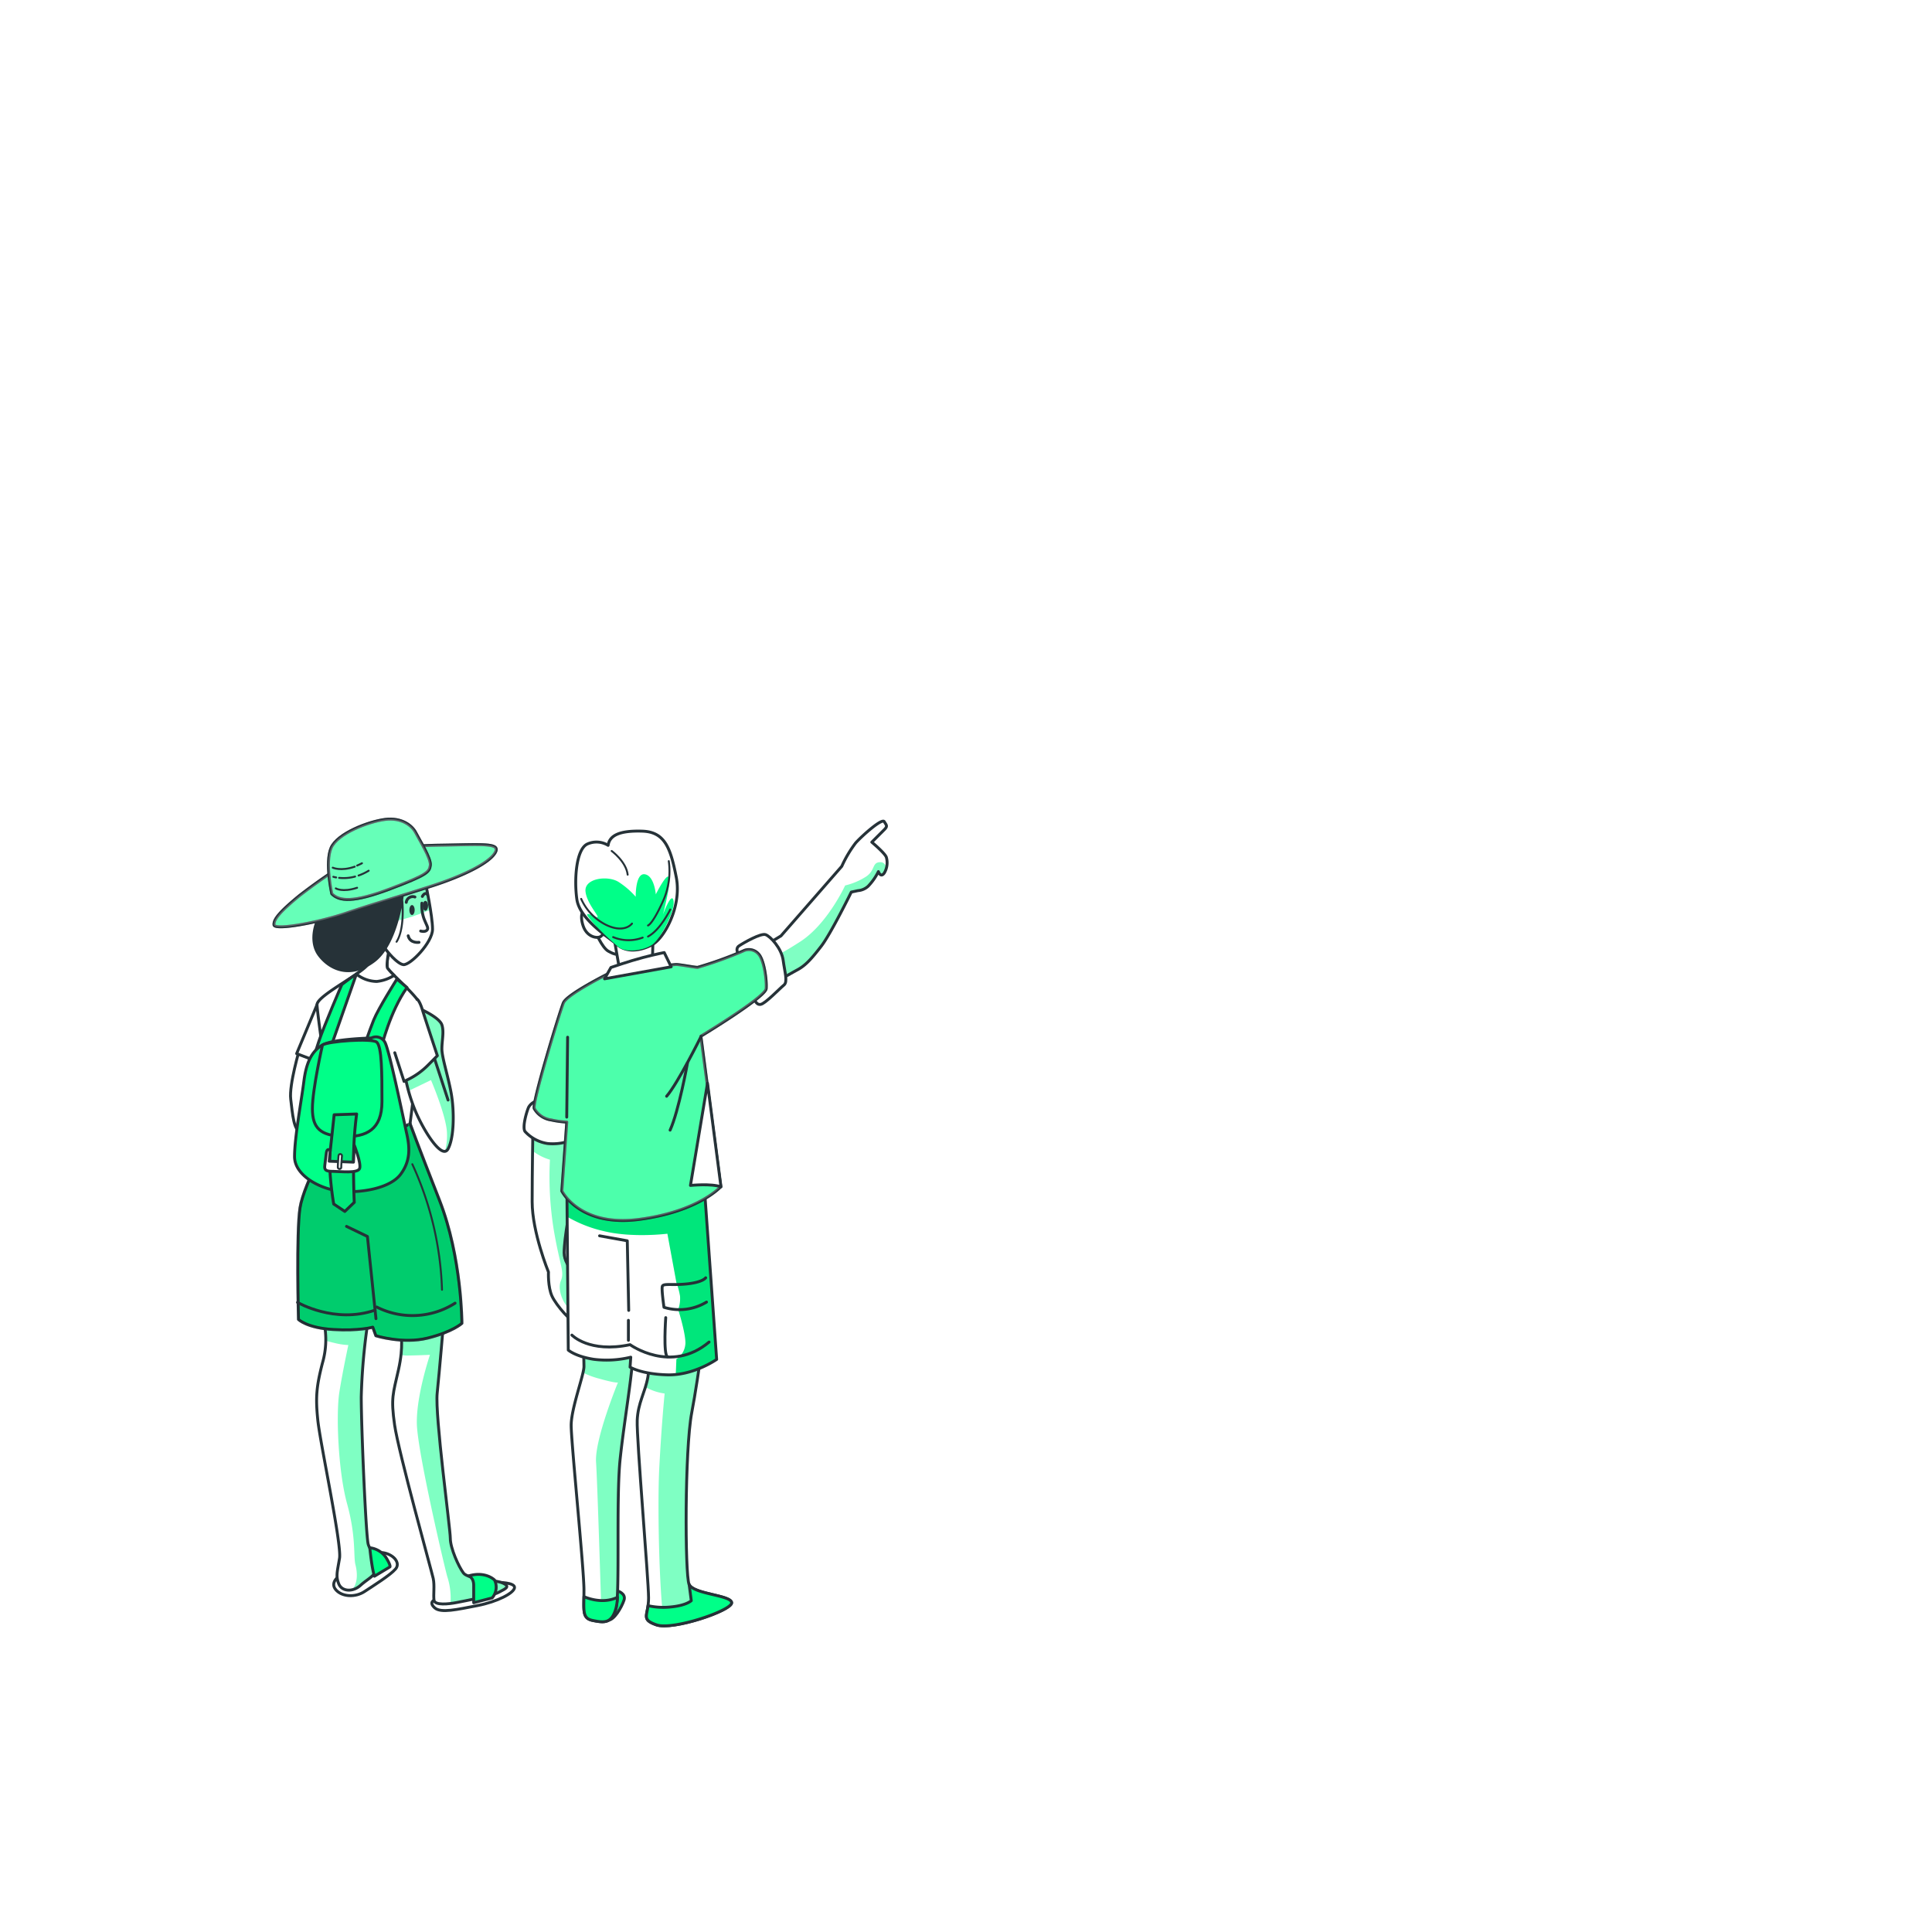 <svg class="animated" id="freepik_stories-paper-map" xmlns="http://www.w3.org/2000/svg" xmlns:xlink="http://www.w3.org/1999/xlink" viewBox="0 0 500 500" version="1.1" xmlns:svgjs="http://svgjs.com/svgjs"><style>svg#freepik_stories-paper-map:not(.animated) .animable {opacity: 0;}svg#freepik_stories-paper-map.animated #freepik--Shadows--inject-95 {animation: 0.9s 1 forwards cubic-bezier(.36,-0.01,.5,1.38) fadeIn;animation-delay: 1.5s;opacity: 0}svg#freepik_stories-paper-map.animated #freepik--Map--inject-95 {animation: 1s 1 forwards cubic-bezier(.36,-0.01,.5,1.38) slideDown;animation-delay: 0.5s;opacity: 0}svg#freepik_stories-paper-map.animated #freepik--character-2--inject-95 {animation: 1s 1 forwards cubic-bezier(.36,-0.01,.5,1.38) fadeIn;animation-delay: 0s;}svg#freepik_stories-paper-map.animated #freepik--character-1--inject-95 {animation: 1s 1 forwards cubic-bezier(.36,-0.01,.5,1.38) fadeIn;animation-delay: 0s;}            @keyframes fadeIn {                0% {                    opacity: 0;                }                100% {                    opacity: 1;                }            }                    @keyframes slideDown {                0% {                    opacity: 0;                    transform: translateY(-30px);                }                100% {                    opacity: 1;                    transform: translateY(0);                }            }        .animator-hidden { display: none; }</style><g id="freepik--background-simple--inject-95" class="animable animator-hidden" style="transform-origin: 250.774px 229.87px;"><path d="M142.26,355.87s-73.4-65.16-85.78-139.39,51.14-37.94,70.93-39.59,7.43-74.22,64.34-99.79,75.05,15.67,99,37.11,50.31-9.07,94-9.89,45.36,40.41,33,70.1-27.22,80.83-14.85,81.65S445,240.4,446.6,285.76s-32.17,92.38-80,103.1-75-28-113-26.39S184.79,407.7,142.26,355.87Z" style="fill: rgb(0, 255, 136); transform-origin: 250.774px 229.87px;" id="el43uahf0w1z" class="animable"></path><g id="elq6up71acmqd"><path d="M142.26,355.87s-73.4-65.16-85.78-139.39,51.14-37.94,70.93-39.59,7.43-74.22,64.34-99.79,75.05,15.67,99,37.11,50.31-9.07,94-9.89,45.36,40.41,33,70.1-27.22,80.83-14.85,81.65S445,240.4,446.6,285.76s-32.17,92.38-80,103.1-75-28-113-26.39S184.79,407.7,142.26,355.87Z" style="fill: rgb(255, 255, 255); opacity: 0.6; transform-origin: 250.774px 229.87px;" class="animable"></path></g></g><g id="freepik--Shadows--inject-95" class="animable" style="transform-origin: 244.53px 398.345px;"><g id="elb5bxocffutj"><g style="opacity: 0.5; transform-origin: 244.53px 398.345px;" class="animable"><ellipse cx="134.01" cy="417.73" rx="62.68" ry="15.67" style="fill: rgb(0, 255, 136); transform-origin: 134.01px 417.73px;" id="el9y4k82vcgwr" class="animable"></ellipse><ellipse cx="264.74" cy="385.97" rx="152.99" ry="22.68" style="fill: rgb(0, 255, 136); transform-origin: 264.74px 385.97px;" id="elab49xbbc6uc" class="animable"></ellipse></g></g></g><g id="freepik--Map--inject-95" class="animable" style="transform-origin: 256.51px 252.605px;"><polygon points="174.46 127.39 252.4 113.9 327.04 128.16 398.29 116.46 398.29 378.31 327.15 391.31 252.4 377.65 173.32 390.09 114.73 377.28 114.73 117.48 174.46 127.39" style="fill: rgb(0, 255, 136); stroke: rgb(38, 50, 56); stroke-miterlimit: 10; transform-origin: 256.51px 252.605px;" id="elwfea76cwvbs" class="animable"></polygon><path d="M135.2,152.6,155.56,156a.83.83,0,0,0,.22,0,1.09,1.09,0,0,0,.14-2.17l-20.37-3.34a1.09,1.09,0,1,0-.35,2.15Z" style="fill: rgb(38, 50, 56); transform-origin: 145.553px 153.238px;" id="ela6palmgynem" class="animable"></path><path d="M168.78,284.07l-10.93-5.89-18.5,43.88L173.92,339V285.07A8.76,8.76,0,0,1,168.78,284.07Z" style="fill: rgb(38, 50, 56); transform-origin: 156.635px 308.59px;" id="els715s4tm76t" class="animable"></path><polygon points="138.4 267.68 123.15 304.75 123.15 349.23 153.98 276.09 138.4 267.68" style="fill: rgb(38, 50, 56); transform-origin: 138.565px 308.455px;" id="elbeu0w3ko8aq" class="animable"></polygon><polygon points="123.15 360.49 123.15 369.87 173.92 382.36 173.92 341.44 138.5 324.07 123.15 360.49" style="fill: rgb(38, 50, 56); transform-origin: 148.535px 353.215px;" id="elsn2csv1ad8" class="animable"></polygon><path d="M123.15,254.49l47.7,25.74a4.47,4.47,0,0,0,3.07.4v-56.8l-50.77-24.14Z" style="fill: rgb(38, 50, 56); transform-origin: 148.535px 240.216px;" id="el5od0v00czlk" class="animable"></path><path d="M136.12,165.42a1.09,1.09,0,1,0-.35,2.15l20.36,3.35a.83.83,0,0,0,.22,0,1.09,1.09,0,0,0,.14-2.17Z" style="fill: rgb(38, 50, 56); transform-origin: 146.123px 168.163px;" id="elm3ghn4yi2wt" class="animable"></path><path d="M135.84,157.93a1.09,1.09,0,0,0-.36,2.16l20.37,3.35h.22a1.09,1.09,0,0,0,.13-2.17Z" style="fill: rgb(38, 50, 56); transform-origin: 145.856px 160.678px;" id="elkn21s0uxxf" class="animable"></path><path d="M332.42,167a30.27,30.27,0,0,1-4.83,2.64v65.08L361.1,147.6Z" style="fill: rgb(38, 50, 56); transform-origin: 344.345px 191.16px;" id="elklmt6ubmts" class="animable"></path><polygon points="358.07 222.83 379.4 171.51 368.59 140.32 343.42 205.77 358.07 222.83" style="fill: rgb(38, 50, 56); transform-origin: 361.41px 181.575px;" id="el5gln09ltp8n" class="animable"></polygon><path d="M362.47,144l6-15.55L327.59,136v31.28a29.42,29.42,0,0,0,3.61-2.06Z" style="fill: rgb(38, 50, 56); transform-origin: 348.03px 147.865px;" id="elkjeju6fr3kd" class="animable"></path><polygon points="123.15 259.46 123.15 293.26 134.53 265.59 123.15 259.46" style="fill: rgb(38, 50, 56); transform-origin: 128.84px 276.36px;" id="elh7rvpbn3iac" class="animable"></polygon><path d="M188.34,266.56l-7.66,14a8.79,8.79,0,0,1-5.67,4.32v53.32l45.71-38.89Z" style="fill: rgb(38, 50, 56); transform-origin: 197.865px 302.38px;" id="eloetj1ucgxt" class="animable"></path><path d="M284,289.18a4.39,4.39,0,0,0,4.06-1.59l33.28-41c-5.33-11.41-13.19-19.05-23.37-22.7-17.3-6.21-36.7.71-42.62,3.15l25.19,59.46A4.39,4.39,0,0,0,284,289.18Z" style="fill: rgb(38, 50, 56); transform-origin: 288.345px 255.298px;" id="elmh7ub9qpck" class="animable"></path><path d="M265.83,351.06c7.8-4.16,49-26.09,49.47-26.32,2.13-1.13,3.3-2.38,3.58-3.8.68-3.42-3.46-8.42-7.12-12.83-3.18-3.84-6.18-7.47-6.92-10.85-2-9.2,3.71-12.94,8.3-15.95,2-1.32,3.93-2.57,5-4.11,2.06-3-1.55-10.15-4.32-14.34L291.5,290.35a8.76,8.76,0,0,1-6.81,3.25,8.9,8.9,0,0,1-1.26-.09,8.7,8.7,0,0,1-6.87-5.28L252.94,232.5v93.17l1.5,1.52Z" style="fill: rgb(38, 50, 56); transform-origin: 285.947px 291.78px;" id="elj95ojyeou8c" class="animable"></path><path d="M218.34,192.5a73.34,73.34,0,0,1-2.59,10.17C212.51,211.56,179.28,222.6,175,224v56.26a4.35,4.35,0,0,0,1.83-1.8l42-76.71a8.82,8.82,0,0,1,14.3-1.63l18.7,21V154c-7.2,2.3-14.42,4.85-20.29,8.92C223.05,168.8,220.33,182.5,218.34,192.5Z" style="fill: rgb(38, 50, 56); transform-origin: 213.415px 217.13px;" id="elewdi4tbyyz" class="animable"></path><polygon points="378.99 247.2 389.87 259.87 389.87 222.92 379.17 247.28 378.99 247.2" style="fill: rgb(38, 50, 56); transform-origin: 384.43px 241.395px;" id="el3vtodpqlcgf" class="animable"></polygon><path d="M348.94,315a6.1,6.1,0,0,0,2.11,6.61l24.1,18.66a19.72,19.72,0,0,1,4.43,26.22l-4.59,7-5.93,1.09,6.86-10.51a15.32,15.32,0,0,0-3.44-20.37L348.37,325.1a10.52,10.52,0,0,1-3.58-11.45L369.61,243l-28-32.59L328.33,245l-.74.91V382.65l62.27-11.81V266.58l-17-19.76Z" style="fill: rgb(38, 50, 56); transform-origin: 358.725px 296.53px;" id="elnlq71d8s6g" class="animable"></path><path d="M301.53,168.71l-36.32-19.15c-3.2,1.21-6.65,2.29-10.2,3.41l-2.07.65v68.7l.66.74c6.3-2.67,26.82-10.1,45.86-3.28,10.75,3.85,19.14,11.61,25,23.08l.08-.09,2-5.19V170.13a30,30,0,0,1-25-1.42Z" style="fill: rgb(38, 50, 56); transform-origin: 289.74px 196.21px;" id="elmqtwbx9068d" class="animable"></path><path d="M252.94,149l.76-.24c6.86-2.16,13.34-4.19,17.89-7.17,4.05-2.66,8.35-8.09,12-13.57l4.66.89C284.13,135.3,279,142,274,145.29a39.55,39.55,0,0,1-6.12,3.19l34.69,18.3a27.83,27.83,0,0,0,23.94,1V136l-73.55-13.8Z" style="fill: rgb(38, 50, 56); transform-origin: 289.725px 146.106px;" id="elejngwuvse7" class="animable"></path><polygon points="361.26 226.55 375.97 243.68 389.87 212.05 389.87 201.72 381.55 177.72 361.26 226.55" style="fill: rgb(38, 50, 56); transform-origin: 375.565px 210.7px;" id="elo6frffx53p" class="animable"></polygon><polygon points="373.5 127.56 370.84 134.46 383.9 171.16 389.87 188.37 389.87 124.55 373.5 127.56" style="fill: rgb(38, 50, 56); transform-origin: 380.355px 156.46px;" id="elqldrx71amop" class="animable"></polygon><path d="M175,219.29c14-5.32,34.83-14.14,36.75-18.42.83-1.84,1.51-5.26,2.29-9.22,2.13-10.73,5-25.43,15-32.35,6.76-4.69,14.84-7.41,22.79-9.92V122.27L175,135Z" style="fill: rgb(38, 50, 56); transform-origin: 213.415px 170.78px;" id="el01eoh48q1d9k" class="animable"></path><path d="M321.74,279.67c-1.55,2.25-3.92,3.8-6.2,5.3-4.83,3.16-7.73,5.4-6.43,11.35.52,2.35,3.32,5.73,6,9,4.49,5.42,9.12,11,8,16.47-.54,2.75-2.5,5-5.81,6.81L267.71,355l9.25,19.4,49.3,8.49.23,0V247.25l-9.8,12.07C318.71,262.17,326.07,273.37,321.74,279.67Z" style="fill: rgb(38, 50, 56); transform-origin: 297.1px 315.07px;" id="el2v0mwz0qp9q" class="animable"></path><polygon points="222.26 300.86 188.3 329.75 213.27 376.41 210.98 376.77 186.6 331.2 175.01 341.06 175.01 382.46 251.85 370.34 251.85 331.91 250.81 329.74 222.26 300.86" style="fill: rgb(38, 50, 56); transform-origin: 213.43px 341.66px;" id="el18i3h1gsdg3" class="animable"></polygon><path d="M123.15,194.87,173.92,219V134.79l-50.77-9.28Zm21.5-60.56c8.37-.32,15.59,10.9,16.13,25.06S155,185.26,146.6,185.58s-15.59-10.9-16.13-25.06S136.28,134.63,144.65,134.31Z" style="fill: rgb(38, 50, 56); transform-origin: 148.535px 172.255px;" id="el71g6idrm6y4" class="animable"></path><path d="M229.88,203a4.43,4.43,0,0,0-7.19.82l-32.16,58.72,61.32,62V229.92L250,225.63Z" style="fill: rgb(38, 50, 56); transform-origin: 221.19px 263.03px;" id="eli9u7q89uklo" class="animable"></path><polygon points="252.94 334.21 252.94 370.27 271.69 373.5 252.94 334.21" style="fill: rgb(38, 50, 56); transform-origin: 262.315px 353.855px;" id="elvj24m39jj9o" class="animable"></polygon><path d="M288.48,191.45a11.19,11.19,0,0,0-11.19,11.19c0,6.18,11.19,17.86,11.19,17.86s11.19-11.68,11.19-17.86A11.19,11.19,0,0,0,288.48,191.45Zm0,15.19a4.72,4.72,0,1,1,4.72-4.72A4.72,4.72,0,0,1,288.48,206.64Z" style="fill: rgb(255, 255, 255); transform-origin: 288.48px 205.975px;" id="ele5n0cwc5iom" class="animable"></path></g><g id="freepik--character-2--inject-95" class="animable animator-active" style="transform-origin: 182.606px 316.648px;"><path d="M153.92,240.77s1.88,4.51,3.51,5.39,3,1.62,4.76-1-1.63-6.89-4.14-7.64S153,237.14,153.92,240.77Z" style="fill: rgb(255, 255, 255); stroke: rgb(38, 50, 56); stroke-linecap: round; stroke-linejoin: round; stroke-width: 0.75px; transform-origin: 158.202px 242.087px;" id="el35jpw2ge578" class="animable"></path><path d="M151.13,235.31s-1.28,1.29-.18,4.41,4.22,3.31,4.78,2.39,3.3,1.29,3.3,1.29l1.47,8.45,8.27-.74L169,243Z" style="fill: rgb(255, 255, 255); stroke: rgb(38, 50, 56); stroke-linecap: round; stroke-linejoin: round; stroke-width: 0.75px; transform-origin: 159.752px 243.58px;" id="elytq540almgj" class="animable"></path><path d="M137.9,293.37s-.18,9.74-.18,17.64,4.22,18.19,4.22,18.19-.18,3.86.92,6.25,5.15,7,6.25,6.8,1.47-3.31,1.65-7.17-4.77-7-4.77-10.84,1.65-12.49,2.57-17.45.73-13.6.73-13.6l-11.2-.55Z" style="fill: rgb(255, 255, 255); transform-origin: 144.242px 317.448px;" id="elw1vygzur32" class="animable"></path><g style="clip-path: url(&quot;#freepik--clip-path--inject-1--inject-95&quot;); transform-origin: 144.305px 315.866px;" id="elu203qun57sh" class="animable"><g id="elq4v704h6n"><path d="M149.29,293.19l-11.2-.55-.19.73s0,1.8-.07,4.47a13.66,13.66,0,0,0,4.49,2.29,86.13,86.13,0,0,0,1,18.21c1.62,9.51,2.83,10.72,1.82,13.15S146,338,147.78,339c1.15.64,2.22-2.2,3-4.63-.41-3.53-4.75-6.5-4.75-10.11,0-3.86,1.65-12.49,2.57-17.45S149.29,293.19,149.29,293.19Z" style="fill: rgb(0, 255, 136); opacity: 0.5; mix-blend-mode: multiply; transform-origin: 144.305px 315.866px;" class="animable"></path></g></g><path d="M137.9,293.37s-.18,9.74-.18,17.64,4.22,18.19,4.22,18.19-.18,3.86.92,6.25,5.15,7,6.25,6.8,1.47-3.31,1.65-7.17-4.77-7-4.77-10.84,1.65-12.49,2.57-17.45.73-13.6.73-13.6l-11.2-.55Z" style="fill: none; stroke: rgb(38, 50, 56); stroke-linecap: round; stroke-linejoin: round; stroke-width: 0.75px; transform-origin: 144.242px 317.448px;" id="ell7osp957av" class="animable"></path><path d="M191.89,248.45l10.23-6.25,15.73-18a31.13,31.13,0,0,1,3.6-6.06c1.71-1.9,6.82-6.45,7.39-5.5s.95,1.14,0,2.09l-3.22,3.22s3.6,3,3.79,4a5.17,5.17,0,0,1-.57,4c-.94,1.32-1.51-.38-1.51-.38a15.33,15.33,0,0,1-2.66,3.79,4.43,4.43,0,0,1-2.65,1.14l-1.71.37s-5.3,10.81-7.77,14-4,4.93-6.06,6.06-14.59,8.15-14.59,8.15Z" style="fill: rgb(255, 255, 255); transform-origin: 210.737px 235.796px;" id="el1vxpj4oypkg" class="animable"></path><g style="clip-path: url(&quot;#freepik--clip-path-2--inject-1--inject-95&quot;); transform-origin: 213.535px 239.485px;" id="elqbsd17t1j9m" class="animable"><g id="elam8x52glagt"><path d="M227.87,223.13c-2.29,0-1.25,2.08-3.74,3.74a17.66,17.66,0,0,1-5.41,2.29s-4.57,10-11.64,14.55-7.06,3.74-7.06,3.74l-2.38,8.39,8.84-4.93c2.08-1.13,3.6-2.84,6.06-6.06s7.77-14,7.77-14l1.71-.37a4.43,4.43,0,0,0,2.65-1.14,15.33,15.33,0,0,0,2.66-3.79s.57,1.7,1.51.38a3.74,3.74,0,0,0,.59-1.35C229.16,223.74,228.69,223.13,227.87,223.13Z" style="fill: rgb(0, 255, 136); opacity: 0.5; mix-blend-mode: multiply; transform-origin: 213.535px 239.485px;" class="animable"></path></g></g><path d="M191.89,248.45l10.23-6.25,15.73-18a31.13,31.13,0,0,1,3.6-6.06c1.71-1.9,6.82-6.45,7.39-5.5s.95,1.14,0,2.09l-3.22,3.22s3.6,3,3.79,4a5.17,5.17,0,0,1-.57,4c-.94,1.32-1.51-.38-1.51-.38a15.33,15.33,0,0,1-2.66,3.79,4.43,4.43,0,0,1-2.65,1.14l-1.71.37s-5.3,10.81-7.77,14-4,4.93-6.06,6.06-14.59,8.15-14.59,8.15Z" style="fill: none; stroke: rgb(38, 50, 56); stroke-linecap: round; stroke-linejoin: round; stroke-width: 0.75px; transform-origin: 210.737px 235.796px;" id="elhggfqqi8lpn" class="animable"></path><path d="M159.64,411.67s2.47.62,1.85,2.46-2.59,5.29-4.19,5.17S159.64,411.67,159.64,411.67Z" style="fill: rgb(0, 255, 136); stroke: rgb(38, 50, 56); stroke-linecap: round; stroke-linejoin: round; stroke-width: 0.75px; transform-origin: 159.254px 415.487px;" id="elimqrdv48xq" class="animable"></path><path d="M150.58,336.37s.55,15.07.55,17.27-3.31,10.84-3.31,15.25,3.31,37.09,3.31,42.6-.55,7.35,2.39,7.91,4.78.73,5.88-3.13,0-28.45,1.1-38.74,3.13-21.32,3.31-27.56a64.48,64.48,0,0,1,1.65-12.13,26.75,26.75,0,0,1-7-.74A33,33,0,0,0,150.58,336.37Z" style="fill: rgb(255, 255, 255); transform-origin: 156.64px 378.029px;" id="elwzaiih6ap4" class="animable"></path><g style="clip-path: url(&quot;#freepik--clip-path-3--inject-1--inject-95&quot;); transform-origin: 157.375px 383.786px;" id="el3sqn633i07s" class="animable"><g id="elgr3s2wudya"><path d="M163.87,348.65a18.37,18.37,0,0,0-3.54-.76c-1.21,0-5.06.2-6.48.4l-2.84.45c.07,2.31.12,4.22.12,4.9a8.33,8.33,0,0,1-.25,1.59,20.69,20.69,0,0,0,4.19,1.56c4.25,1.21,4.85,1,4.85,1s-6.07,14.77-5.66,20.64c.31,4.53,1.1,29.89,1.45,41.25,1.71.05,2.89-.63,3.69-3.42,1.1-3.86,0-28.45,1.1-38.74s3.13-21.32,3.31-27.56Q163.82,349.29,163.87,348.65Z" style="fill: rgb(0, 255, 136); opacity: 0.5; mix-blend-mode: multiply; transform-origin: 157.375px 383.786px;" class="animable"></path></g></g><path d="M150.58,336.37s.55,15.07.55,17.27-3.31,10.84-3.31,15.25,3.31,37.09,3.31,42.6-.55,7.35,2.39,7.91,4.78.73,5.88-3.13,0-28.45,1.1-38.74,3.13-21.32,3.31-27.56a64.48,64.48,0,0,1,1.65-12.13,26.75,26.75,0,0,1-7-.74A33,33,0,0,0,150.58,336.37Z" style="fill: none; stroke: rgb(38, 50, 56); stroke-linecap: round; stroke-linejoin: round; stroke-width: 0.75px; transform-origin: 156.64px 378.029px;" id="el5halul5jluq" class="animable"></path><path d="M167.67,339.86s.73,12.5,0,16.54-2.57,6.61-2.76,11.21,2.94,41.31,2.94,45.91-2.2,5.51,2,7,19.48-3.68,19.48-5.7-9.92-2.2-11-4.78-1.14-34.89.69-44.44,4.1-27.64,4.1-27.64Z" style="fill: rgb(255, 255, 255); transform-origin: 177.116px 379.373px;" id="el0338doege5yv" class="animable"></path><g style="clip-path: url(&quot;#freepik--clip-path-4--inject-1--inject-95&quot;); transform-origin: 178.16px 384.31px;" id="elp6if6v4m2k" class="animable"><g id="elhk650uled2o"><path d="M172,420.75c5.79-.08,17.31-4.19,17.31-5.95,0-2-9.92-2.2-11-4.78s-1.14-34.89.69-44.44c.94-4.87,2-11.94,2.78-17.71-4.69,0-10.46.21-13.82.32a53.44,53.44,0,0,1-.31,8.21,21.9,21.9,0,0,1-.64,2.54,13.45,13.45,0,0,0,5,1.7s-.81,7.89-1.42,19.83C170.1,391.29,170.71,414.93,172,420.75Z" style="fill: rgb(0, 255, 136); opacity: 0.5; mix-blend-mode: multiply; transform-origin: 178.16px 384.31px;" class="animable"></path></g></g><path d="M167.67,339.86s.73,12.5,0,16.54-2.57,6.61-2.76,11.21,2.94,41.31,2.94,45.91-2.2,5.51,2,7,19.48-3.68,19.48-5.7-9.92-2.2-11-4.78-1.14-34.89.69-44.44,4.1-27.64,4.1-27.64Z" style="fill: none; stroke: rgb(38, 50, 56); stroke-linecap: round; stroke-linejoin: round; stroke-width: 0.75px; transform-origin: 177.116px 379.373px;" id="eljzv1ht3bq9" class="animable"></path><path d="M189.35,414.8c0-2-9.92-2.2-11-4.78l.55,4.23s-1.29,1.29-5.52,1.65a18.15,18.15,0,0,1-5.66-.35c-.41,2.88-1.34,3.73,2.17,4.95C174.1,422,189.35,416.82,189.35,414.8Z" style="fill: rgb(0, 255, 136); stroke: rgb(38, 50, 56); stroke-linecap: round; stroke-linejoin: round; stroke-width: 0.75px; transform-origin: 178.323px 415.394px;" id="el8j68yra0xl6" class="animable"></path><path d="M159.4,416.27a15,15,0,0,0,.41-2.9c-3.27,1.57-6.72.66-8.69-.15-.07,4.18-.21,5.69,2.4,6.18C156.46,420,158.3,420.13,159.4,416.27Z" style="fill: rgb(0, 255, 136); stroke: rgb(38, 50, 56); stroke-linecap: round; stroke-linejoin: round; stroke-width: 0.75px; transform-origin: 155.451px 416.469px;" id="elnvmcr4sholn" class="animable"></path><path d="M146.72,308.62l.35,40.78s1.84,1.65,6.62,2.39a26.49,26.49,0,0,0,9.55-.55l-.18,2.57s2.94,1.84,9.73,2,12.68-4,12.68-4l-3.1-43.35s-14.88,3.68-24.81,1.29S148.19,305.13,146.72,308.62Z" style="fill: rgb(255, 255, 255); transform-origin: 166.095px 331.314px;" id="elhknz628gwhq" class="animable"></path><g style="clip-path: url(&quot;#freepik--clip-path-5--inject-1--inject-95&quot;); transform-origin: 166.095px 331.294px;" id="elbu8p5es8j99" class="animable"><path d="M175.05,351.76l-.16,4a24.36,24.36,0,0,0,10.58-3.95l-3.1-43.35s-14.88,3.68-24.81,1.29-9.37-4.6-10.84-1.11l.06,6.24a33.54,33.54,0,0,0,9.33,3.7c7.48,1.87,16.61.7,16.61.7l2.33,12.63a19.37,19.37,0,0,1,.94,3.5,8.42,8.42,0,0,1-.47,3.51s1.87,5.85,1.87,8.65A5.17,5.17,0,0,1,175.05,351.76Z" style="fill: rgb(0, 255, 136); mix-blend-mode: multiply; transform-origin: 166.095px 331.294px;" id="el9ozdeh9nqp5" class="animable"></path><g id="elh6gcammbt5h"><path d="M175.05,351.76l-.16,4a24.36,24.36,0,0,0,10.58-3.95l-3.1-43.35s-14.88,3.68-24.81,1.29-9.37-4.6-10.84-1.11l.06,6.24a33.54,33.54,0,0,0,9.33,3.7c7.48,1.87,16.61.7,16.61.7l2.33,12.63a19.37,19.37,0,0,1,.94,3.5,8.42,8.42,0,0,1-.47,3.51s1.87,5.85,1.87,8.65A5.17,5.17,0,0,1,175.05,351.76Z" style="opacity: 0.1; mix-blend-mode: multiply; transform-origin: 166.095px 331.294px;" class="animable"></path></g></g><path d="M146.72,308.62l.35,40.78s1.84,1.65,6.62,2.39a26.49,26.49,0,0,0,9.55-.55l-.18,2.57s2.94,1.84,9.73,2,12.68-4,12.68-4l-3.1-43.35s-14.88,3.68-24.81,1.29S148.19,305.13,146.72,308.62Z" style="fill: none; stroke: rgb(38, 50, 56); stroke-linecap: round; stroke-linejoin: round; stroke-width: 0.75px; transform-origin: 166.095px 331.314px;" id="elmjzam9x0qac" class="animable"></path><polyline points="155.17 319.83 162.34 321.12 162.71 339.13" style="fill: none; stroke: rgb(38, 50, 56); stroke-linecap: round; stroke-linejoin: round; stroke-width: 0.75px; transform-origin: 158.94px 329.48px;" id="elnpvl0yd40bo" class="animable"></polyline><path d="M182.63,330.69s-.67,1.12-4.72,1.57-6.29-.22-6.51.68.44,5.39.44,5.39a13.55,13.55,0,0,0,11-1.35" style="fill: none; stroke: rgb(38, 50, 56); stroke-linecap: round; stroke-linejoin: round; stroke-width: 0.75px; transform-origin: 177.098px 334.811px;" id="eltgqw3dhqhui" class="animable"></path><path d="M172.29,341s-.67,9.66.45,10.11" style="fill: none; stroke: rgb(38, 50, 56); stroke-linecap: round; stroke-linejoin: round; stroke-width: 0.75px; transform-origin: 172.416px 346.055px;" id="elum3upfs0gvq" class="animable"></path><path d="M148,345.52s4.5,4.72,15.06,2.48c0,0,10.56,7.64,20.45-.68" style="fill: none; stroke: rgb(38, 50, 56); stroke-linecap: round; stroke-linejoin: round; stroke-width: 0.75px; transform-origin: 165.755px 348.361px;" id="el1fgq88uc3kg" class="animable"></path><line x1="162.63" y1="341.7" x2="162.63" y2="346.87" style="fill: none; stroke: rgb(38, 50, 56); stroke-linecap: round; stroke-linejoin: round; stroke-width: 0.75px; transform-origin: 162.63px 344.285px;" id="elmuojfbfqlme" class="animable"></line><path d="M139,284.92a3.4,3.4,0,0,0-2.21,1.66c-.55,1.28-1.65,5.14-.92,6.24a9.92,9.92,0,0,0,5.88,3.13,13.53,13.53,0,0,0,5.33-.56l.92-7.71S140.66,288.23,139,284.92Z" style="fill: rgb(255, 255, 255); stroke: rgb(38, 50, 56); stroke-linecap: round; stroke-linejoin: round; stroke-width: 0.75px; transform-origin: 141.814px 290.465px;" id="elujg5rz5b0qh" class="animable"></path><path d="M191.28,247.26s-1.24-1.65,0-2.48,5.6-3.31,6.84-2.9,4.14,3.52,4.56,6.63,1.24,5.59.2,6.42-4.76,4.76-6,5-1.66-1.45-1.66-1.45Z" style="fill: rgb(255, 255, 255); stroke: rgb(38, 50, 56); stroke-linecap: round; stroke-linejoin: round; stroke-width: 0.75px; transform-origin: 197.057px 250.894px;" id="eljjhzxul227" class="animable"></path><path d="M157.38,252s-10.66,5.33-11.58,7.54-8.26,26.27-7.53,27.37a6,6,0,0,0,4.41,2.94,23.58,23.58,0,0,0,4,.55l-1.28,17.83s4.59,9.37,20,7.35,21.13-8.46,21.13-8.46l-5.14-38.95s16.72-10.1,16.9-12.31-.55-7.53-2-9a3.29,3.29,0,0,0-4-.74,100,100,0,0,1-11.76,4.23c-.73,0-4.59-.74-5.51-.74s-8.45,1.11-9.56,1.11S157.38,252,157.38,252Z" style="fill: rgb(0, 255, 136); stroke: rgb(38, 50, 56); stroke-linecap: round; stroke-linejoin: round; stroke-width: 0.75px; transform-origin: 168.268px 280.804px;" id="eltvjpv4lto9" class="animable"></path><g id="elnzbdbnt8i8"><path d="M157.38,252s-10.66,5.33-11.58,7.54-8.26,26.27-7.53,27.37a6,6,0,0,0,4.41,2.94,23.58,23.58,0,0,0,4,.55l-1.28,17.83s4.59,9.37,20,7.35,21.13-8.46,21.13-8.46l-5.14-38.95s16.72-10.1,16.9-12.31-.55-7.53-2-9a3.29,3.29,0,0,0-4-.74,100,100,0,0,1-11.76,4.23c-.73,0-4.59-.74-5.51-.74s-8.45,1.11-9.56,1.11S157.38,252,157.38,252Z" style="fill: rgb(255, 255, 255); stroke: rgb(38, 50, 56); stroke-linecap: round; stroke-linejoin: round; stroke-width: 0.75px; opacity: 0.3; transform-origin: 168.268px 280.804px;" class="animable"></path></g><path d="M156.46,253.32l1.65-2.94s4.78-1.66,8.27-2.57,5.52-1.29,5.52-1.29l1.8,3.69Z" style="fill: rgb(255, 255, 255); stroke: rgb(38, 50, 56); stroke-linecap: round; stroke-linejoin: round; stroke-width: 0.75px; transform-origin: 165.08px 249.92px;" id="el0oj9yjnf1aya" class="animable"></path><path d="M183.1,280.33l-4.41,26.46s5.33-.55,7.9.36Z" style="fill: rgb(255, 255, 255); stroke: rgb(38, 50, 56); stroke-linecap: round; stroke-linejoin: round; stroke-width: 0.75px; transform-origin: 182.64px 293.74px;" id="el4rc85wq8el5" class="animable"></path><path d="M181.45,268.2s-6,12.14-8.93,15.51" style="fill: none; stroke: rgb(38, 50, 56); stroke-linecap: round; stroke-linejoin: round; stroke-width: 0.75px; transform-origin: 176.985px 275.955px;" id="elch72wgp154m" class="animable"></path><path d="M177.91,275.17s-2.24,12.36-4.49,17.31" style="fill: none; stroke: rgb(38, 50, 56); stroke-linecap: round; stroke-linejoin: round; stroke-width: 0.75px; transform-origin: 175.665px 283.825px;" id="el21ntrmgbr3i" class="animable"></path><line x1="146.67" y1="289.11" x2="146.9" y2="268.43" style="fill: none; stroke: rgb(38, 50, 56); stroke-linecap: round; stroke-linejoin: round; stroke-width: 0.75px; transform-origin: 146.785px 278.77px;" id="elj14subutwp" class="animable"></line><path d="M157.38,218.77a5.76,5.76,0,0,0-5.33-.36c-2.94,1.28-3.49,9.18-2.76,14.33s8.09,9.74,10.48,11.76,5.88,1.65,9,0,7.72-9.92,6.25-17.46-2.94-11.76-8.82-11.94S157.75,216.2,157.38,218.77Z" style="fill: rgb(255, 255, 255); stroke: rgb(38, 50, 56); stroke-linecap: round; stroke-linejoin: round; stroke-width: 0.75px; transform-origin: 162.151px 230.482px;" id="elv5ty2urozfe" class="animable"></path><path d="M154.5,239.88a21.91,21.91,0,0,1-2.35-2.72c-.62-1,.37-.62,2.1.12s-2.35-3.09-2.72-6.56,5.81-4.21,8.54-2.48a21,21,0,0,1,4.45,3.84s-.12-6.19,2.35-5.82,2.85,5.2,2.85,5.2,3.09-6.19,3.46-4.21-1.6,9.41-1.6,9.41,2.22-6.06,2.72-3.59-3.26,9.86-5.53,11.43-6.72,2.06-8.58.7A69.56,69.56,0,0,1,154.5,239.88Z" style="fill: rgb(0, 255, 136); mix-blend-mode: multiply; transform-origin: 162.93px 236.119px;" id="el6lx62f1uidt" class="animable"></path><path d="M173.08,222.86a18.83,18.83,0,0,1-1.63,10.65c-2.63,5.76-3.75,6-3.75,6" style="fill: none; stroke: rgb(38, 50, 56); stroke-linecap: round; stroke-miterlimit: 10; stroke-width: 0.5px; transform-origin: 170.48px 231.185px;" id="el7yzuvaw0f1x" class="animable"></path><path d="M173.46,235.38s-2.51,5.26-5.76,7" style="fill: none; stroke: rgb(38, 50, 56); stroke-linecap: round; stroke-miterlimit: 10; stroke-width: 0.5px; transform-origin: 170.58px 238.88px;" id="el16e5l9q0wg6" class="animable"></path><path d="M158.3,220.23s3.76,2.75,4.14,6.14" style="fill: none; stroke: rgb(38, 50, 56); stroke-linecap: round; stroke-miterlimit: 10; stroke-width: 0.5px; transform-origin: 160.37px 223.3px;" id="eluukry2bxdx" class="animable"></path><path d="M150.41,232.63a13.76,13.76,0,0,0,6.51,6.76c4.76,2.26,6.64-.37,6.64-.37" style="fill: none; stroke: rgb(38, 50, 56); stroke-linecap: round; stroke-miterlimit: 10; stroke-width: 0.5px; transform-origin: 156.985px 236.468px;" id="elndo66pwdnz" class="animable"></path><path d="M158.68,242.52a10.26,10.26,0,0,0,7.64.13" style="fill: none; stroke: rgb(38, 50, 56); stroke-linecap: round; stroke-miterlimit: 10; stroke-width: 0.5px; transform-origin: 162.5px 242.922px;" id="elf9zh55lkb0p" class="animable"></path></g><g id="freepik--character-1--inject-95" class="animable" style="transform-origin: 102.037px 314.396px;"><path d="M99.13,402.07s3.87.84,3.07,2.25-1.67,1.18-1.67,1.18A12.07,12.07,0,0,0,99.13,402.07Z" style="fill: rgb(255, 255, 255); stroke: rgb(38, 50, 56); stroke-linecap: round; stroke-linejoin: round; stroke-width: 0.75px; transform-origin: 100.719px 403.792px;" id="el5188hma5mgj" class="animable"></path><path d="M87.55,408.06s-2.21,1.6-.6,3.41,5,2,7.42.4,6.62-4.21,8-5.82-.6-3.81-3.21-4.21S87.55,408.06,87.55,408.06Z" style="fill: rgb(255, 255, 255); stroke: rgb(38, 50, 56); stroke-linecap: round; stroke-linejoin: round; stroke-width: 0.75px; transform-origin: 94.592px 407.39px;" id="elygktxnbd4n" class="animable"></path><path d="M83.86,342.27a21.69,21.69,0,0,1-.4,10.44c-1.61,6.22-1.81,9-1.21,14.85s6.22,32.1,5.62,35.71-1,4.62-.2,6.62,3.61,2.21,5.62.4,3.81-2.4,4.41-4.61-1.8-4-2.4-6-1.81-30.3-1.81-38.12a157.88,157.88,0,0,1,1.6-18.66Z" style="fill: rgb(255, 255, 255); transform-origin: 89.867px 376.899px;" id="elpnwxdy678o" class="animable"></path><g style="clip-path: url(&quot;#freepik--clip-path-6--inject-1--inject-95&quot;); transform-origin: 90.848px 376.85px;" id="elb8azldxatie" class="animable"><g id="el4t00g8fwmed"><path d="M93.49,361.54a157.88,157.88,0,0,1,1.6-18.66l-11.23-.61a17.19,17.19,0,0,1,.42,4.69c.73.21,1.53.43,2.3.6a17.65,17.65,0,0,0,3.57.54s-1.43,6.61-2.32,12.15-.36,20.37,2,28.94,1.61,13.58,2.15,15.72.67,4.72-.85,6.52a4.91,4.91,0,0,0,2.2-1.14c2-1.8,3.81-2.4,4.41-4.61s-1.8-4-2.4-6S93.49,369.36,93.49,361.54Z" style="fill: rgb(0, 255, 136); opacity: 0.5; mix-blend-mode: multiply; transform-origin: 90.848px 376.85px;" class="animable"></path></g></g><path d="M83.86,342.27a21.69,21.69,0,0,1-.4,10.44c-1.61,6.22-1.81,9-1.21,14.85s6.22,32.1,5.62,35.71-1,4.62-.2,6.62,3.61,2.21,5.62.4,3.81-2.4,4.41-4.61-1.8-4-2.4-6-1.81-30.3-1.81-38.12a157.88,157.88,0,0,1,1.6-18.66Z" style="fill: none; stroke: rgb(38, 50, 56); stroke-linecap: round; stroke-linejoin: round; stroke-width: 0.75px; transform-origin: 89.867px 376.899px;" id="elvii8ngbwxor" class="animable"></path><path d="M95.7,400.56A5.86,5.86,0,0,1,99.84,403c1.4,2.21,1.07,2.51,1.07,2.51l-4,2.41S96.3,406.38,95.7,400.56Z" style="fill: rgb(0, 255, 136); stroke: rgb(38, 50, 56); stroke-linecap: round; stroke-linejoin: round; stroke-width: 0.75px; transform-origin: 98.322px 404.24px;" id="elraaffvfr19a" class="animable"></path><path d="M112.33,414.13s-1.4.61.2,2,5.82.4,11-.6,9.43-3.21,9.63-4.62-4.41-1.4-4.41-1.4Z" style="fill: rgb(255, 255, 255); stroke: rgb(38, 50, 56); stroke-linecap: round; stroke-linejoin: round; stroke-width: 0.75px; transform-origin: 122.465px 413.163px;" id="elxiev7h8qkej" class="animable"></path><path d="M103.72,345.08s.8,3.21-.6,9.43-2,7.23-1,14.25,9.61,37.95,10,39.76,0,4.21.2,5.61,3.81,1,5.82.61,9.43-1.81,10.84-2.61,3.41-1.41,1.2-2.41-9-1-10.23-2.61-3.41-6.42-3.41-9-4-31.73-3.4-37.55,1.61-17.85,1.61-17.85Z" style="fill: rgb(255, 255, 255); transform-origin: 116.395px 378.909px;" id="elm3crj43i7ub" class="animable"></path><g style="clip-path: url(&quot;#freepik--clip-path-7--inject-1--inject-95&quot;); transform-origin: 117.473px 378.87px;" id="el784ea0dm0h" class="animable"><g id="elf03h10g8meb"><path d="M130.19,409.72c-2.21-1-9-1-10.23-2.61s-3.41-6.42-3.41-9-4-31.73-3.4-37.55,1.61-17.85,1.61-17.85l-11,2.4a17.32,17.32,0,0,1,.06,5.54,7.05,7.05,0,0,0,1.38.16c2.14,0,6.07-.18,6.07-.18s-3.57,10.54-3.39,17.87,7.15,37,7.86,39.48a18.05,18.05,0,0,1,.89,5.9,9.68,9.68,0,0,1-.08,1.15c.6-.07,1.16-.17,1.64-.26,2-.41,9.43-1.81,10.84-2.61S132.4,410.72,130.19,409.72Z" style="fill: rgb(0, 255, 136); opacity: 0.5; mix-blend-mode: multiply; transform-origin: 117.473px 378.87px;" class="animable"></path></g></g><path d="M103.72,345.08s.8,3.21-.6,9.43-2,7.23-1,14.25,9.61,37.95,10,39.76,0,4.21.2,5.61,3.81,1,5.82.61,9.43-1.81,10.84-2.61,3.41-1.41,1.2-2.41-9-1-10.23-2.61-3.41-6.42-3.41-9-4-31.73-3.4-37.55,1.61-17.85,1.61-17.85Z" style="fill: none; stroke: rgb(38, 50, 56); stroke-linecap: round; stroke-linejoin: round; stroke-width: 0.75px; transform-origin: 116.395px 378.909px;" id="els44k6ehy3u" class="animable"></path><path d="M128,408.92s-2.33-2.4-6.78-1.06c0,0,1.37.25,1.37,2.46s0,4.46,0,4.46l4.79-1.25A4.27,4.27,0,0,0,128,408.92Z" style="fill: rgb(0, 255, 136); stroke: rgb(38, 50, 56); stroke-linecap: round; stroke-linejoin: round; stroke-width: 0.75px; transform-origin: 124.815px 411.117px;" id="el64ntgaofz7c" class="animable"></path><path d="M77.6,271.27s-2.83,9.43-2.36,13.21S76,293,78.07,293s6.37-19.34,6.61-20.76S77.6,271.27,77.6,271.27Z" style="fill: rgb(255, 255, 255); stroke: rgb(38, 50, 56); stroke-linecap: round; stroke-linejoin: round; stroke-width: 0.75px; transform-origin: 79.937px 282.101px;" id="elm7wrxvv41cl" class="animable"></path><polygon points="82.05 260.01 76.77 272.68 87.89 276.89 87.31 264.24 82.05 260.01" style="fill: rgb(255, 255, 255); stroke: rgb(38, 50, 56); stroke-linecap: round; stroke-linejoin: round; stroke-width: 0.75px; transform-origin: 82.33px 268.45px;" id="eluhwix70tdo" class="animable"></polygon><path d="M95.7,243.56a16.21,16.21,0,0,1-.4,5.82c-.81,2.2-13.25,8.22-13.25,10.63s4.42,32.3,4.42,32.3,3,2.81,10.43,2.61,9.23-4.21,9.23-4.21,4-29.3,1.81-32.1-7-7-7.63-8,1-7.83,1-7.83-.8-2-4.61-2.2S95.7,243.56,95.7,243.56Z" style="fill: rgb(255, 255, 255); stroke: rgb(38, 50, 56); stroke-linecap: round; stroke-linejoin: round; stroke-width: 0.75px; transform-origin: 95.323px 267.751px;" id="elcee3izlmjo9" class="animable"></path><path d="M102,252.42a15.41,15.41,0,0,1-1.69-1.84c-.6-1,1-7.83,1-7.83s-.8-2-4.61-2.2-1,3-1,3a16.21,16.21,0,0,1-.4,5.82c-.24.64-1.47,1.61-3.08,2.71A8.63,8.63,0,0,0,97.5,254,10.23,10.23,0,0,0,102,252.42Z" style="fill: rgb(255, 255, 255); stroke: rgb(38, 50, 56); stroke-linecap: round; stroke-linejoin: round; stroke-width: 0.75px; transform-origin: 97.11px 247.271px;" id="elyk2ne0lq4ph" class="animable"></path><path d="M104.73,277.87a44.9,44.9,0,0,0,2.6,9.23c2,5,7,13.24,8.63,10.23s1.61-10,.8-14.45-2.4-9.23-2.4-11.43.6-4.42,0-6.22-5-3.82-5-3.82Z" style="fill: rgb(255, 255, 255); transform-origin: 111.014px 279.692px;" id="elcxpiby9ilri" class="animable"></path><g style="clip-path: url(&quot;#freepik--clip-path-8--inject-1--inject-95&quot;); transform-origin: 111.061px 279.69px;" id="el6zu68s6ls3" class="animable"><g id="elzk2b0umziy8"><path d="M116,297.33c1.61-3,1.61-10,.8-14.45s-2.4-9.23-2.4-11.43.6-4.42,0-6.22-5-3.82-5-3.82l-4.61,16.46a37.35,37.35,0,0,0,1,4.43l5.75-2.77s3.72,8.65,4.11,13.23a15.76,15.76,0,0,1-.49,5.21A1,1,0,0,0,116,297.33Z" style="fill: rgb(0, 255, 136); opacity: 0.5; mix-blend-mode: multiply; transform-origin: 111.061px 279.69px;" class="animable"></path></g></g><path d="M104.73,277.87a44.9,44.9,0,0,0,2.6,9.23c2,5,7,13.24,8.63,10.23s1.61-10,.8-14.45-2.4-9.23-2.4-11.43.6-4.42,0-6.22-5-3.82-5-3.82Z" style="fill: none; stroke: rgb(38, 50, 56); stroke-linecap: round; stroke-linejoin: round; stroke-width: 0.75px; transform-origin: 111.014px 279.692px;" id="elx5wq78l6h1s" class="animable"></path><path d="M112.15,273.05s2.81,8.63,3.81,11.64" style="fill: rgb(255, 255, 255); stroke: rgb(38, 50, 56); stroke-linecap: round; stroke-linejoin: round; stroke-width: 0.75px; transform-origin: 114.055px 278.87px;" id="elhgxptgevdfs" class="animable"></path><path d="M107.94,258.61s.6.2,1.4,2.8,3.85,11.81,3.85,11.81l-2.37,2.39a19.16,19.16,0,0,1-5,3.65l-1.25.61-2.4-7.42" style="fill: rgb(255, 255, 255); stroke: rgb(38, 50, 56); stroke-linecap: round; stroke-linejoin: round; stroke-width: 0.75px; transform-origin: 107.68px 269.24px;" id="elcz0v7z1lwbs" class="animable"></path><path d="M110.14,228.61s1.8,8.45,1.8,11.87-5.75,9.35-7.55,9.17-5.94-5-7.38-8.81,3.78-10.07,5.4-11.15S109.24,227.71,110.14,228.61Z" style="fill: rgb(255, 255, 255); transform-origin: 104.351px 238.948px;" id="el7vnluhfmklf" class="animable"></path><g style="clip-path: url(&quot;#freepik--clip-path-9--inject-1--inject-95&quot;); transform-origin: 104.095px 233.651px;" id="el741ycl56p6j" class="animable"><g id="eltetzhx6q0u9"><path d="M111.4,235.43c-.53-3.38-1.26-6.82-1.26-6.82-.9-.9-6.11,0-7.73,1.08-1.38.92-5.38,5.65-5.62,9.37C100.08,239,104.92,238.19,111.4,235.43Z" style="fill: rgb(0, 255, 136); opacity: 0.5; mix-blend-mode: multiply; transform-origin: 104.095px 233.651px;" class="animable"></path></g></g><path d="M110.14,228.61s1.8,8.45,1.8,11.87-5.75,9.35-7.55,9.17-5.94-5-7.38-8.81,3.78-10.07,5.4-11.15S109.24,227.71,110.14,228.61Z" style="fill: none; stroke: rgb(38, 50, 56); stroke-linecap: round; stroke-linejoin: round; stroke-width: 0.75px; transform-origin: 104.351px 238.948px;" id="elm68chvqm9n" class="animable"></path><path d="M107.32,235.51c0,.71-.31,1.29-.69,1.29s-.69-.58-.69-1.29.31-1.28.69-1.28S107.32,234.8,107.32,235.51Z" style="fill: rgb(38, 50, 56); transform-origin: 106.63px 235.515px;" id="el9831fdznr8v" class="animable"></path><path d="M110.79,234.42c0,.71-.31,1.29-.7,1.29s-.69-.58-.69-1.29.31-1.28.69-1.28S110.79,233.71,110.79,234.42Z" style="fill: rgb(38, 50, 56); transform-origin: 110.095px 234.425px;" id="elqma5mh5k4vs" class="animable"></path><path d="M109.19,233.74a10,10,0,0,0,.53,4c.75,1.92,1.28,2.46.75,3s-1.6.21-1.6.21" style="fill: none; stroke: rgb(38, 50, 56); stroke-linecap: round; stroke-linejoin: round; stroke-width: 0.75px; transform-origin: 109.777px 237.395px;" id="elxq38vuwiupn" class="animable"></path><path d="M108.44,243.87s-2.32.36-2.8-1.69" style="fill: none; stroke: rgb(38, 50, 56); stroke-linecap: round; stroke-linejoin: round; stroke-width: 0.75px; transform-origin: 107.04px 243.037px;" id="elf1tzgh08og5" class="animable"></path><path d="M105.14,233.53a1.69,1.69,0,0,1,2.24-1.39" style="fill: none; stroke: rgb(38, 50, 56); stroke-linecap: round; stroke-linejoin: round; stroke-width: 0.75px; transform-origin: 106.26px 232.787px;" id="el1rkvfy27mj8" class="animable"></path><path d="M109.3,232s.64-1.28,1.28-.53" style="fill: none; stroke: rgb(38, 50, 56); stroke-linecap: round; stroke-linejoin: round; stroke-width: 0.75px; transform-origin: 109.94px 231.617px;" id="elcy5u8yvtyyf" class="animable"></path><path d="M104.75,229.69c-4.14-7.55-14-3.24-19.07,2.34s-6.08,11.78-3.38,15.38S90.48,253.89,97,249c3.92-2.94,6-9.41,6.94-14.06.09,2.54-.07,6.37-1.52,8.66a.26.26,0,0,0,.08.36.33.33,0,0,0,.14,0,.29.29,0,0,0,.22-.12c2-3.24,1.66-9.12,1.48-11C104.63,231,104.75,229.69,104.75,229.69Z" style="fill: rgb(38, 50, 56); transform-origin: 92.796px 238.617px;" id="el33c701kcwrx" class="animable"></path><path d="M86.47,292.31s-7.83,13.85-8.83,20.27-.4,28.89-.4,28.89,2.2,2.21,9,2.61,10.23-.6,10.23-.6l.8,2.21s7,2.2,13.44.6,8.83-3.81,8.83-3.81,0-17.06-5.82-31.91-7.62-19.86-7.62-19.86S98.1,296.93,86.47,292.31Z" style="fill: rgb(0, 255, 136); stroke: rgb(38, 50, 56); stroke-linecap: round; stroke-linejoin: round; stroke-width: 0.75px; transform-origin: 98.301px 318.792px;" id="elwttkml78jr" class="animable"></path><g id="el41njojrpav9"><path d="M86.47,292.31s-7.83,13.85-8.83,20.27-.4,28.89-.4,28.89,2.2,2.21,9,2.61,10.23-.6,10.23-.6l.8,2.21s7,2.2,13.44.6,8.83-3.81,8.83-3.81,0-17.06-5.82-31.91-7.62-19.86-7.62-19.86S98.1,296.93,86.47,292.31Z" style="stroke: rgb(38, 50, 56); stroke-linecap: round; stroke-linejoin: round; stroke-width: 0.75px; opacity: 0.2; transform-origin: 98.301px 318.792px;" class="animable"></path></g><path d="M77,337.06s9.63,5.62,20.06,2" style="fill: none; stroke: rgb(38, 50, 56); stroke-linecap: round; stroke-linejoin: round; stroke-width: 0.75px; transform-origin: 87.03px 338.668px;" id="elcobr5uq0waq" class="animable"></path><polyline points="89.68 317.39 95.09 320 97.3 341.27" style="fill: none; stroke: rgb(38, 50, 56); stroke-linecap: round; stroke-linejoin: round; stroke-width: 0.75px; transform-origin: 93.49px 329.33px;" id="elthzjgdmpitk" class="animable"></polyline><path d="M97.5,338.26a20.5,20.5,0,0,0,20.27-1" style="fill: none; stroke: rgb(38, 50, 56); stroke-linecap: round; stroke-linejoin: round; stroke-width: 0.75px; transform-origin: 107.635px 338.865px;" id="el8s3kzrltkit" class="animable"></path><path d="M106.71,301.3a84.07,84.07,0,0,1,7.68,32.49" style="fill: none; stroke: rgb(38, 50, 56); stroke-linecap: round; stroke-miterlimit: 10; stroke-width: 0.5px; transform-origin: 110.55px 317.545px;" id="elsrrbfbisedl" class="animable"></path><path d="M88.47,254.79s-4.61,10.64-6,14.85-1.6,5-1.6,5l3.61-.4,7.76-22.17S90.28,253.39,88.47,254.79Z" style="fill: rgb(0, 255, 136); stroke: rgb(38, 50, 56); stroke-linecap: round; stroke-linejoin: round; stroke-width: 0.75px; transform-origin: 86.555px 263.355px;" id="elfh7alnl34k6" class="animable"></path><path d="M102.72,253.39S97.9,261,96.7,264s-2.61,7.23-2.61,7.23l4.62-.2s2.2-9.23,6.62-15.45Z" style="fill: rgb(0, 255, 136); stroke: rgb(38, 50, 56); stroke-linecap: round; stroke-linejoin: round; stroke-width: 0.75px; transform-origin: 99.71px 262.31px;" id="elwosn0i6rjih" class="animable"></path><path d="M96.1,268.64s-9.83.2-12.64,1.8-4.22,4.62-4.82,9.43-2.41,14.45-2.41,19.47,7,8.62,12.44,9,12.44-1,15-4.42,2.41-6.82,1.61-10.43-4.42-21.27-5.62-23.68A2.63,2.63,0,0,0,96.1,268.64Z" style="fill: rgb(0, 255, 136); stroke: rgb(38, 50, 56); stroke-linecap: round; stroke-linejoin: round; stroke-width: 0.75px; transform-origin: 91.014px 288.375px;" id="elvm6ilawsg1" class="animable"></path><path d="M83.46,270.44s-2.61,11.44-2.61,16.46,2,7,8,7.22,10-1.81,10-9,0-14.45-1.41-15.45S85.06,269.44,83.46,270.44Z" style="fill: rgb(0, 255, 136); stroke: rgb(38, 50, 56); stroke-linecap: round; stroke-linejoin: round; stroke-width: 0.75px; transform-origin: 89.85px 281.669px;" id="elt9vp20rn1nk" class="animable"></path><path d="M86.47,288.5s-.4,3.81-1,9.23.89,13.87.89,13.87l2.88,1.92,2.45-2.35s-.2-3.61-.2-10.43a97.42,97.42,0,0,1,.81-12.44Z" style="fill: rgb(0, 255, 136); stroke: rgb(38, 50, 56); stroke-linecap: round; stroke-linejoin: round; stroke-width: 0.75px; transform-origin: 88.814px 300.91px;" id="elyf2xjxscl2" class="animable"></path><g id="el4sj272w75o"><path d="M86.47,288.5s-.4,3.81-1,9.23.89,13.87.89,13.87l2.88,1.92,2.45-2.35s-.2-3.61-.2-10.43a97.42,97.42,0,0,1,.81-12.44Z" style="stroke: rgb(38, 50, 56); stroke-linecap: round; stroke-linejoin: round; stroke-width: 0.75px; opacity: 0.1; transform-origin: 88.814px 300.91px;" class="animable"></path></g><path d="M85.46,297.73s-.8-.8-1,.6-.2,1.81-.4,3.21.4,1.61,2.21,1.61,6.42.6,6.82-.8-1.41-6-1.41-6l-.2,4.41-6.28-.24Z" style="fill: rgb(255, 255, 255); stroke: rgb(38, 50, 56); stroke-linecap: round; stroke-linejoin: round; stroke-width: 0.75px; transform-origin: 88.585px 299.814px;" id="elhuizqcz9jq4" class="animable"></path><path d="M87.88,302.52a.44.44,0,0,1-.45-.44c0-1,.18-2.88.19-3a.43.43,0,0,1,.48-.4.45.45,0,0,1,.4.48s-.18,1.94-.18,2.88A.44.44,0,0,1,87.88,302.52Z" style="fill: rgb(255, 255, 255); stroke: rgb(38, 50, 56); stroke-linecap: round; stroke-linejoin: round; stroke-width: 0.5px; transform-origin: 87.966px 300.599px;" id="elrl6zwe4v6ij" class="animable"></path><path d="M89.82,223.21a145.74,145.74,0,0,0-12.41,8.64c-4.86,4-6.67,6.08-6.49,7.52s11.17-.51,18.54-3,14.93-4.67,22.66-7.19,14.39-5.76,16-8.45-3.06-2.16-14.39-2S95.22,220.7,89.82,223.21Z" style="fill: rgb(0, 255, 136); stroke: rgb(38, 50, 56); stroke-linecap: round; stroke-linejoin: round; stroke-width: 0.75px; transform-origin: 99.668px 229.22px;" id="elcjvz01b7b0j" class="animable"></path><g id="elknsja0f9gc"><path d="M89.82,223.21a145.74,145.74,0,0,0-12.41,8.64c-4.86,4-6.67,6.08-6.49,7.52s11.17-.51,18.54-3,14.93-4.67,22.66-7.19,14.39-5.76,16-8.45-3.06-2.16-14.39-2S95.22,220.7,89.82,223.21Z" style="fill: rgb(255, 255, 255); stroke: rgb(38, 50, 56); stroke-linecap: round; stroke-linejoin: round; stroke-width: 0.75px; opacity: 0.4; transform-origin: 99.668px 229.22px;" class="animable"></path></g><path d="M85.86,231.31s-1.8-8.1-.18-11.87,9.71-6.84,14-7.38,7,1.62,7.91,3.42,4,6.66,3.78,8.45-.9,2.52-10.43,6.12S87.84,233.29,85.86,231.31Z" style="fill: rgb(0, 255, 136); stroke: rgb(38, 50, 56); stroke-linecap: round; stroke-linejoin: round; stroke-width: 0.75px; transform-origin: 98.192px 222.381px;" id="el51isx1motv3" class="animable"></path><g id="ela52pmvsp6e8"><path d="M85.86,231.31s-1.8-8.1-.18-11.87,9.71-6.84,14-7.38,7,1.62,7.91,3.42,4,6.66,3.78,8.45-.9,2.52-10.43,6.12S87.84,233.29,85.86,231.31Z" style="fill: rgb(255, 255, 255); stroke: rgb(38, 50, 56); stroke-linecap: round; stroke-linejoin: round; stroke-width: 0.75px; opacity: 0.4; transform-origin: 98.192px 222.381px;" class="animable"></path></g><path d="M92.43,224c.4-.17.81-.36,1.25-.59" style="fill: none; stroke: rgb(38, 50, 56); stroke-linecap: round; stroke-miterlimit: 10; stroke-width: 0.5px; transform-origin: 93.055px 223.705px;" id="elkpl1mwo15a" class="animable"></path><path d="M86.11,224.55s2.1,1,5.69-.26" style="fill: none; stroke: rgb(38, 50, 56); stroke-linecap: round; stroke-miterlimit: 10; stroke-width: 0.5px; transform-origin: 88.955px 224.608px;" id="el0fqfyv9voqt" class="animable"></path><path d="M92.8,226.58a13.33,13.33,0,0,0,2.61-1.24" style="fill: none; stroke: rgb(38, 50, 56); stroke-linecap: round; stroke-miterlimit: 10; stroke-width: 0.5px; transform-origin: 94.105px 225.96px;" id="elspdw79lshwb" class="animable"></path><path d="M87.76,227.19a11.34,11.34,0,0,0,4.14-.34" style="fill: none; stroke: rgb(38, 50, 56); stroke-linecap: round; stroke-miterlimit: 10; stroke-width: 0.5px; transform-origin: 89.83px 227.05px;" id="elowr7pmy31r9" class="animable"></path><path d="M86.27,226.91a4.65,4.65,0,0,0,.72.17" style="fill: none; stroke: rgb(38, 50, 56); stroke-linecap: round; stroke-miterlimit: 10; stroke-width: 0.5px; transform-origin: 86.63px 226.995px;" id="eldkoaqe3vqnn" class="animable"></path><path d="M86.9,229.91s1.73,1.1,5.52-.16" style="fill: none; stroke: rgb(38, 50, 56); stroke-linecap: round; stroke-miterlimit: 10; stroke-width: 0.5px; transform-origin: 89.66px 230.052px;" id="elfrk7jotfr0k" class="animable"></path></g><defs>     <filter id="active" height="200%">         <feMorphology in="SourceAlpha" result="DILATED" operator="dilate" radius="2"></feMorphology>                <feFlood flood-color="#32DFEC" flood-opacity="1" result="PINK"></feFlood>        <feComposite in="PINK" in2="DILATED" operator="in" result="OUTLINE"></feComposite>        <feMerge>            <feMergeNode in="OUTLINE"></feMergeNode>            <feMergeNode in="SourceGraphic"></feMergeNode>        </feMerge>    </filter>    <filter id="hover" height="200%">        <feMorphology in="SourceAlpha" result="DILATED" operator="dilate" radius="2"></feMorphology>                <feFlood flood-color="#ff0000" flood-opacity="0.5" result="PINK"></feFlood>        <feComposite in="PINK" in2="DILATED" operator="in" result="OUTLINE"></feComposite>        <feMerge>            <feMergeNode in="OUTLINE"></feMergeNode>            <feMergeNode in="SourceGraphic"></feMergeNode>        </feMerge>            <feColorMatrix type="matrix" values="0   0   0   0   0                0   1   0   0   0                0   0   0   0   0                0   0   0   1   0 "></feColorMatrix>    </filter></defs><defs><clipPath id="freepik--clip-path--inject-95"><path d="M137.9,293.37s-.18,9.74-.18,17.64,4.22,18.19,4.22,18.19-.18,3.86.92,6.25,5.15,7,6.25,6.8,1.47-3.31,1.65-7.17-4.77-7-4.77-10.84,1.65-12.49,2.57-17.45.73-13.6.73-13.6l-11.2-.55Z" style="fill:#fff;stroke:#263238;stroke-linecap:round;stroke-linejoin:round;stroke-width:0.75px"></path></clipPath><clipPath id="freepik--clip-path-2--inject-95"><path d="M191.89,248.45l10.23-6.25,15.73-18a31.13,31.13,0,0,1,3.6-6.06c1.71-1.9,6.82-6.45,7.39-5.5s.95,1.14,0,2.09l-3.22,3.22s3.6,3,3.79,4a5.17,5.17,0,0,1-.57,4c-.94,1.32-1.51-.38-1.51-.38a15.33,15.33,0,0,1-2.66,3.79,4.43,4.43,0,0,1-2.65,1.14l-1.71.37s-5.3,10.81-7.77,14-4,4.93-6.06,6.06-14.59,8.15-14.59,8.15Z" style="fill:#fff;stroke:#263238;stroke-linecap:round;stroke-linejoin:round;stroke-width:0.75px"></path></clipPath><clipPath id="freepik--clip-path-3--inject-95"><path d="M150.58,336.37s.55,15.07.55,17.27-3.31,10.84-3.31,15.25,3.31,37.09,3.31,42.6-.55,7.35,2.39,7.91,4.78.73,5.88-3.13,0-28.45,1.1-38.74,3.13-21.32,3.31-27.56a64.48,64.48,0,0,1,1.65-12.13,26.75,26.75,0,0,1-7-.74A33,33,0,0,0,150.58,336.37Z" style="fill:#fff;stroke:#263238;stroke-linecap:round;stroke-linejoin:round;stroke-width:0.75px"></path></clipPath><clipPath id="freepik--clip-path-4--inject-95"><path d="M167.67,339.86s.73,12.5,0,16.54-2.57,6.61-2.76,11.21,2.94,41.31,2.94,45.91-2.2,5.51,2,7,19.48-3.68,19.48-5.7-9.92-2.2-11-4.78-1.14-34.89.69-44.44,4.1-27.64,4.1-27.64Z" style="fill:#fff;stroke:#263238;stroke-linecap:round;stroke-linejoin:round;stroke-width:0.75px"></path></clipPath><clipPath id="freepik--clip-path-5--inject-95"><path d="M146.72,308.62l.35,40.78s1.84,1.65,6.62,2.39a26.49,26.49,0,0,0,9.55-.55l-.18,2.57s2.94,1.84,9.73,2,12.68-4,12.68-4l-3.1-43.35s-14.88,3.68-24.81,1.29S148.19,305.13,146.72,308.62Z" style="fill:#fff;stroke:#263238;stroke-linecap:round;stroke-linejoin:round;stroke-width:0.75px"></path></clipPath><clipPath id="freepik--clip-path-6--inject-95"><path d="M83.86,342.27a21.69,21.69,0,0,1-.4,10.44c-1.61,6.22-1.81,9-1.21,14.85s6.22,32.1,5.62,35.71-1,4.62-.2,6.62,3.61,2.21,5.62.4,3.81-2.4,4.41-4.61-1.8-4-2.4-6-1.81-30.3-1.81-38.12a157.88,157.88,0,0,1,1.6-18.66Z" style="fill:#fff;stroke:#263238;stroke-linecap:round;stroke-linejoin:round;stroke-width:0.75px"></path></clipPath><clipPath id="freepik--clip-path-7--inject-95"><path d="M103.72,345.08s.8,3.21-.6,9.43-2,7.23-1,14.25,9.61,37.95,10,39.76,0,4.21.2,5.61,3.81,1,5.82.61,9.43-1.81,10.84-2.61,3.41-1.41,1.2-2.41-9-1-10.23-2.61-3.41-6.42-3.41-9-4-31.73-3.4-37.55,1.61-17.85,1.61-17.85Z" style="fill:#fff;stroke:#263238;stroke-linecap:round;stroke-linejoin:round;stroke-width:0.75px"></path></clipPath><clipPath id="freepik--clip-path-8--inject-95"><path d="M104.73,277.87a44.9,44.9,0,0,0,2.6,9.23c2,5,7,13.24,8.63,10.23s1.61-10,.8-14.45-2.4-9.23-2.4-11.43.6-4.42,0-6.22-5-3.82-5-3.82Z" style="fill:#fff;stroke:#263238;stroke-linecap:round;stroke-linejoin:round;stroke-width:0.75px"></path></clipPath><clipPath id="freepik--clip-path-9--inject-95"><path d="M110.14,228.61s1.8,8.45,1.8,11.87-5.75,9.35-7.55,9.17-5.94-5-7.38-8.81,3.78-10.07,5.4-11.15S109.24,227.71,110.14,228.61Z" style="fill:#fff;stroke:#263238;stroke-linecap:round;stroke-linejoin:round;stroke-width:0.75px"></path></clipPath></defs></svg>